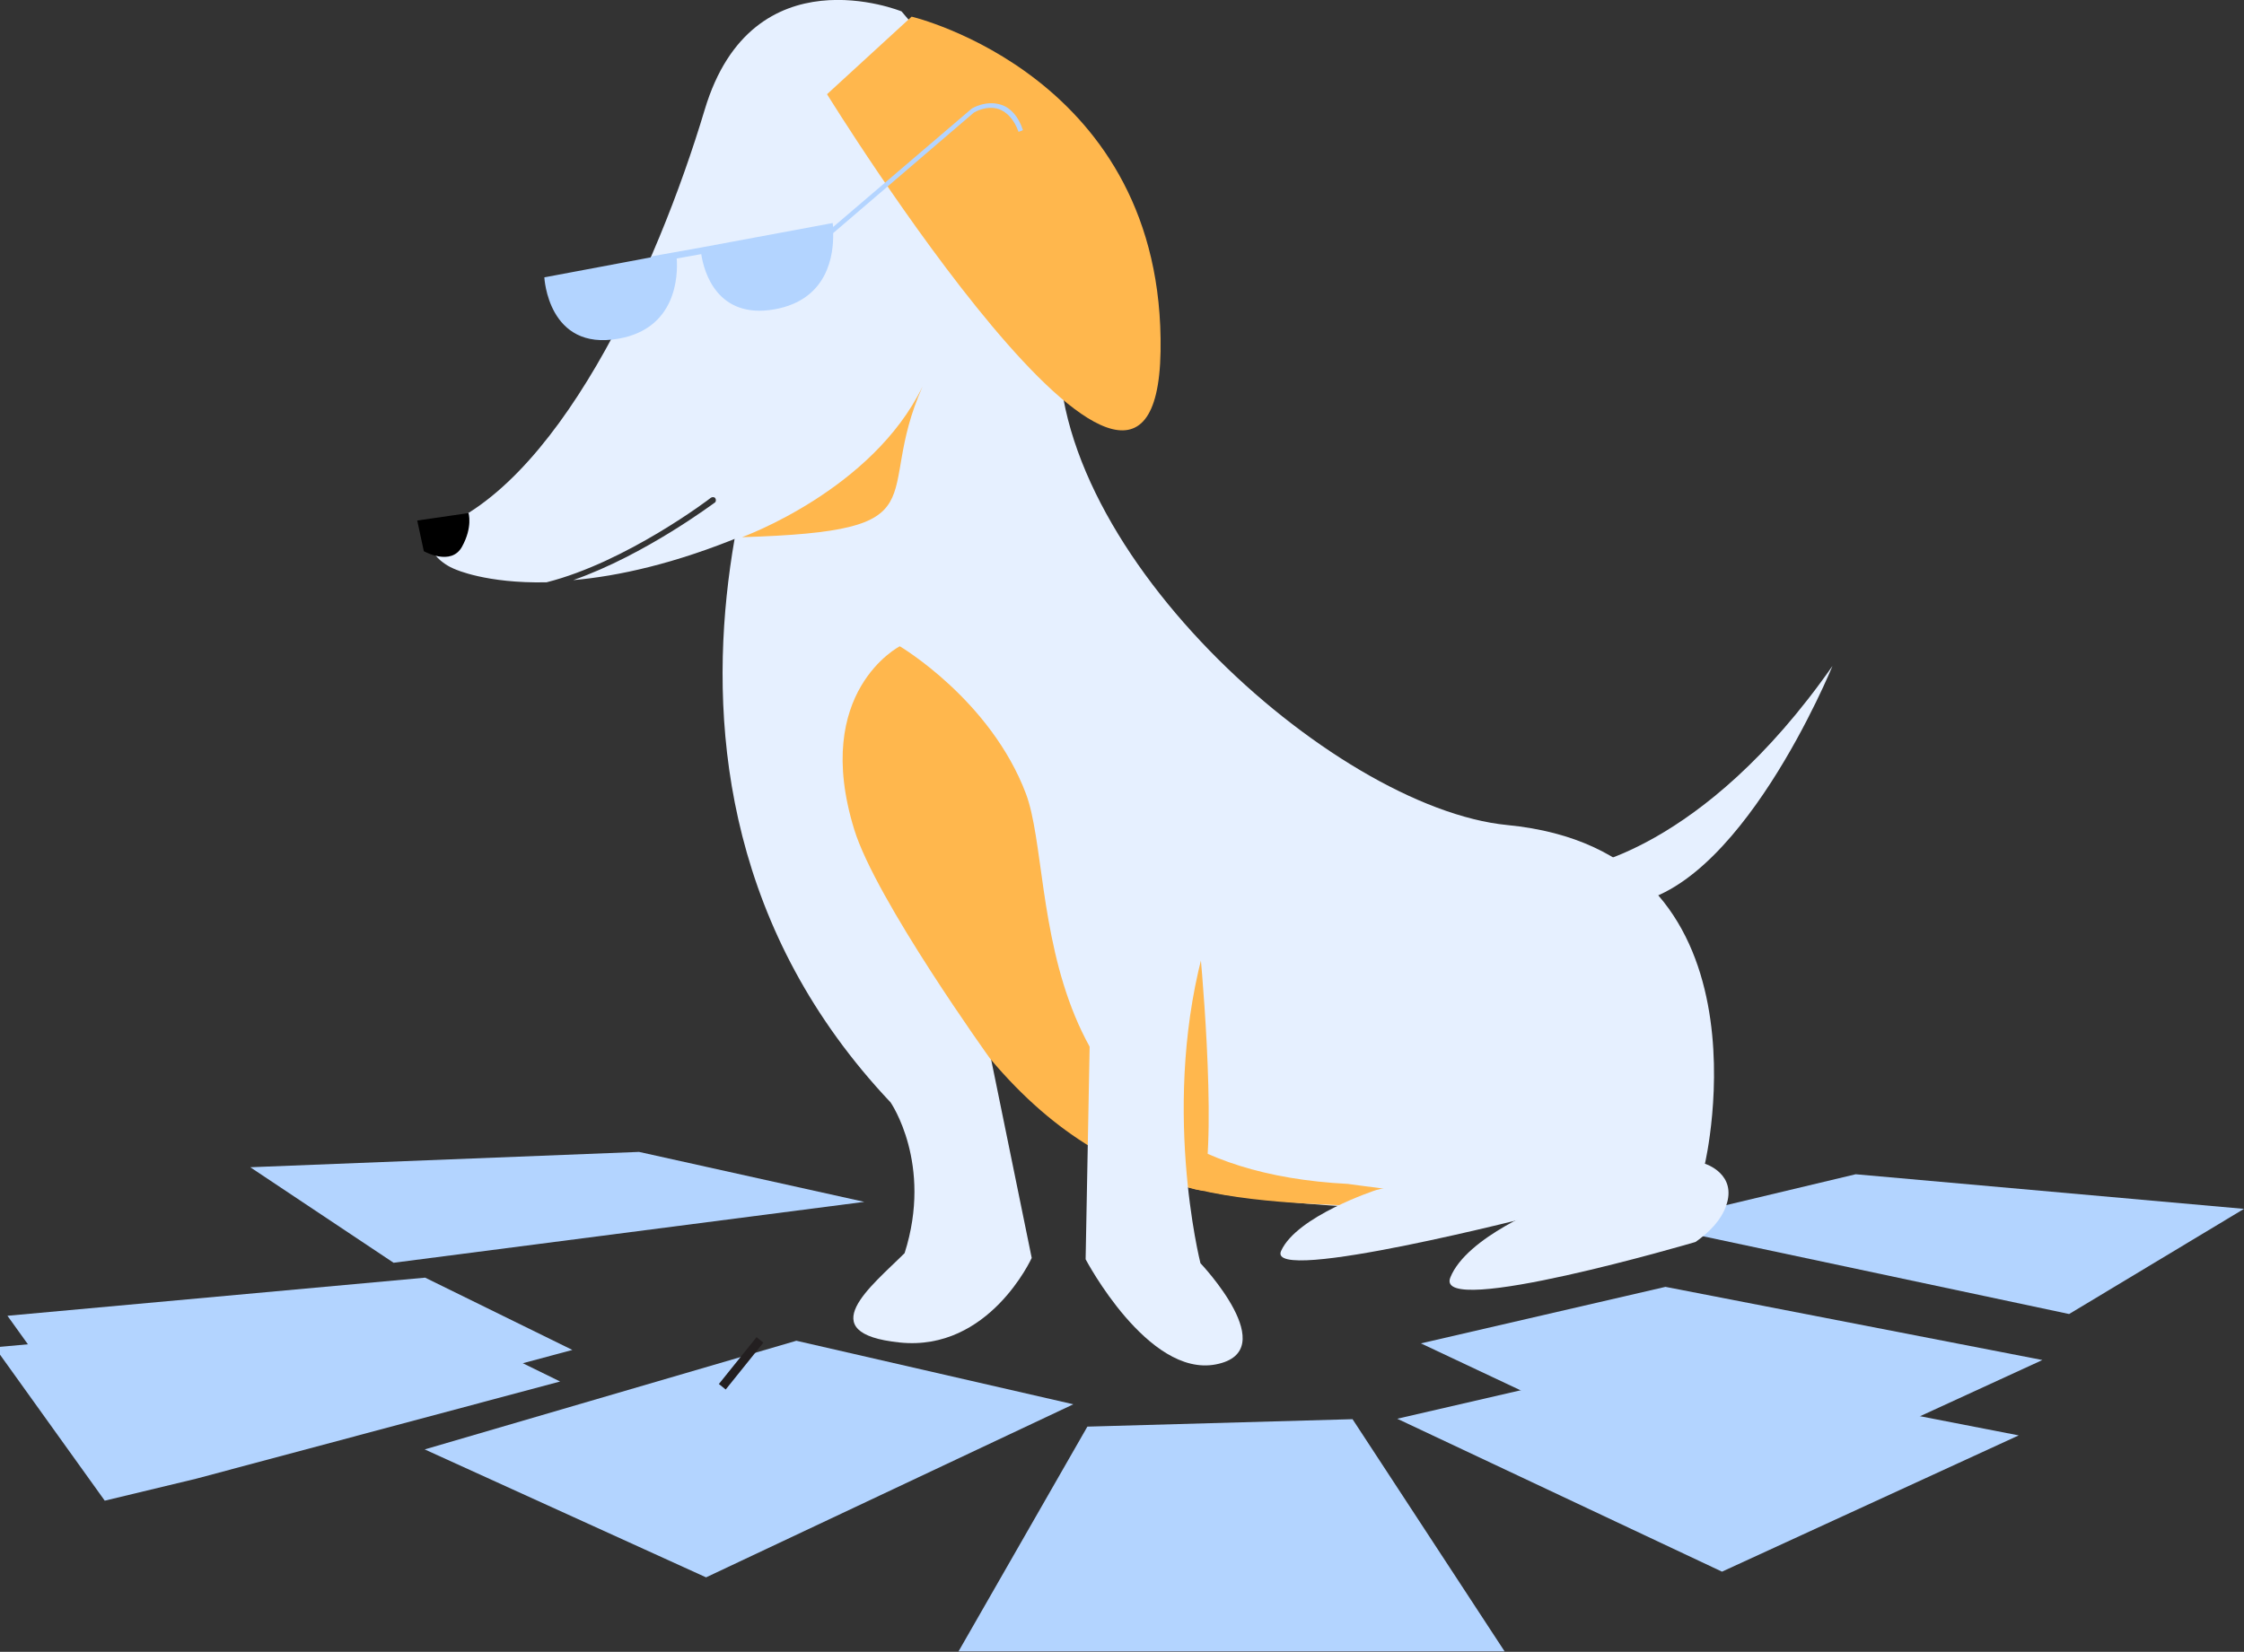 <svg id="docsy" class="max-w-570 m-auto" version="1.1" xmlns="http://www.w3.org/2000/svg" xmlns:xlink="http://www.w3.org/1999/xlink" x="0px" y="0px"
	 viewBox="0 0 512 377" style="enable-background:new 0 0 512 377;" xml:space="preserve" alt="" aria-hidden="true">
<rect x="0" y="0" width="512" height="377" fill="#333333" stroke="none"/>
<style type="text/css">
	.st0{fill:#E6F0FF;}
	.st1{fill:#B3D4FF;}
	.st2{fill:url(#SVGID_1_);}
	.st3{fill:none;stroke:#231F20;stroke-width:2;stroke-miterlimit:10;}
	.st4{fill:#FFB74D;}
</style>
<g>
	<path class="st0" d="M247.5,51.8L205.7,2.6c0,0-34-13.9-44.9,22.4c-10.9,36.4-34,87.3-63.1,96.4c-0.6,6.1,6.1,8.5,6.1,8.5
		s7.1,3.3,20.9,3c18.2-4.6,37.3-19.1,37.5-19.3c0.3-0.2,0.8-0.2,1,0.1c0.2,0.3,0.2,0.8-0.1,1c-0.2,0.1-15.8,11.9-32.3,17.7
		c20.4-1.8,52.2-11.3,94.9-43.3C225.7,89.4,248.7,74.2,247.5,51.8z"/>
	<polyline class="st1" points="460.6,327.6 374.7,310.9 318.8,323.8 392.9,358.7 	"/>
	<polyline class="st1" points="466,310.4 380,293.7 324.2,306.6 398.3,341.5 	"/>
	<polyline class="st1" points="96.9,330.8 181.7,306 244.9,320.5 161.1,360 	"/>
	<polyline class="st1" points="248.1,325.6 218.7,376.9 343.3,376.9 308.6,323.9 	"/>
	<polyline class="st1" points="512,275.9 423.4,268 375.6,279.4 472.1,299.9 	"/>
	<polyline class="st1" points="57.1,266.4 145.8,262.9 197.2,274.3 89.8,288.2 	"/>
	<linearGradient id="SVGID_1_" gradientUnits="userSpaceOnUse" x1="88.576" y1="185.383" x2="88.576" y2="185.383">
		<stop  offset="0.281" style="stop-color:#A07752"/>
		<stop  offset="0.942" style="stop-color:#8C6243"/>
	</linearGradient>
	<path class="st2" d="M88.6,185.4"/>
	<polygon class="st1" points="47.6,330.3 130.6,308.1 97,291.6 1.7,300.3 26.8,335.3 	"/>
	<polygon class="st1" points="44.7,337.5 127.8,315.3 94.1,298.8 -1.2,307.5 23.9,342.5 	"/>
	<line class="st3" x1="173.4" y1="305.8" x2="164.8" y2="316.5"/>
	<path class="st0" d="M313,275.1c-0.2,0-0.2-0.4,0-0.4c2.8,0,5.6-0.1,8.4-0.2c-0.6-0.4-1.2-0.7-1.8-1.1c-0.2-0.1,0-0.4,0.2-0.3
		c0.7,0.5,1.5,0.9,2.2,1.4c1.7-0.1,3.4-0.1,5.1-0.1c4.6,0,9.3,0.3,13.7,2c0.2,0.1,0.2,0.3,0,0.4c-0.5,0.1-0.9,0.3-1.3,0.4
		c3-0.2,5.9-0.4,8.9-0.6c6.9-0.4,13.7-0.6,20.6,0.2c5,0.6,9.8,1.9,14.2,4.4c1.2,0.7,2.4,1.5,3.6,2.3c3.4-2.4,5.9-5.1,7-8.2
		c2.7-7.4-4.8-9.7-4.8-9.7s16.8-71.3-45.1-77.3c-39.9-3.9-107.4-64.5-102-113.9l-58-2.7c0,0-53.7,102.6,19.3,179.9
		c0,0,9.7,14,3.2,34.4c-7.5,7.5-21.5,18.3-1.1,20.4c20.4,2.1,30.1-19.3,30.1-19.3l-9.3-45.5c0,0,21.1,27.2,56.6,31.5
		c21.7,2.6,34.1,2.8,40.4,2.5c-0.3-0.2-0.6-0.4-1-0.6C319,275,316,275.1,313,275.1z"/>
	<path class="st0" d="M359.6,198.1c0,0,28.6-3.3,58.5-46.1c0,0-21.5,52.8-47.8,54.4"/>
	<path class="st4" d="M188.7,21.5L208,3.8c0,0,57.8,13.6,56.8,76.4C263.7,143,188.7,21.5,188.7,21.5z"/>
	<path d="M96.7,125.8c0,0,6.2,3.5,8.7-1c2.5-4.5,1.5-7.7,1.5-7.7l-11.7,1.7"/>
	<path class="st0" d="M215.2,229"/>
	<path class="st1" d="M228.4,23.9c-3.4-1.1-6.6,0.8-6.7,0.9l-31.6,27c-0.1-0.6-0.1-0.9-0.1-0.9l-30.1,5.6c0,0,0,0,0,0l-11.2,2l0,0.2
		l-24.5,4.6c0,0,0.8,16.9,16.9,14C154.3,75,154.7,63,154.4,59l5.6-1c0.6,4,3.6,14.9,16.7,12.6c12.4-2.2,13.5-12.7,13.4-17.4
		l32.1-27.5c0.3-0.2,3-1.7,5.7-0.8c1.9,0.7,3.5,2.4,4.5,5.2l1-0.4C232.4,26.6,230.6,24.6,228.4,23.9z"/>
	<path class="st4" d="M264.9,265.5c0,0-0.2,4.7,9.6,6.3c3.3-14.3-0.8-56-0.8-56"/>
	<path class="st4" d="M307.5,270.2c-75.7-3.9-65.8-68.6-73.4-89c-8.1-21.5-28.8-33.7-28.8-33.7s-20.1,10.3-10.4,41.8
		c4.9,16,31,52.3,31,52.3c30.4,36.2,62.8,32.1,98.5,34.3c1,0.1,15.9,0.5,16.8,0.3C338.4,273.8,315.9,271.4,307.5,270.2z"/>
	<path class="st0" d="M249.4,197.3l-1.7,90.1c0,0,14.2,27,29.7,24c15.6-3-3.5-23.1-3.5-23.1s-9.4-37,1.3-73.5"/>
	<path class="st4" d="M169.3,122.6c0,0,29.7-10.7,41.2-34.4C199,114,215.9,121.2,169.3,122.6z"/>
	<path class="st0" d="M314,271.6c0,0-18.1,5.9-21.7,13.9c-3.6,7.9,59.4-8.4,59.4-8.4l0.2-15"/>
	<path class="st0" d="M373.3,269.2l-20.1,5.9c0,0-18.6,7.1-22.3,16.5c-3.7,9.4,55.8-8.1,55.8-8.1l2-5.6
		C383.6,274.9,378.5,272,373.3,269.2z"/>
</g>
</svg>